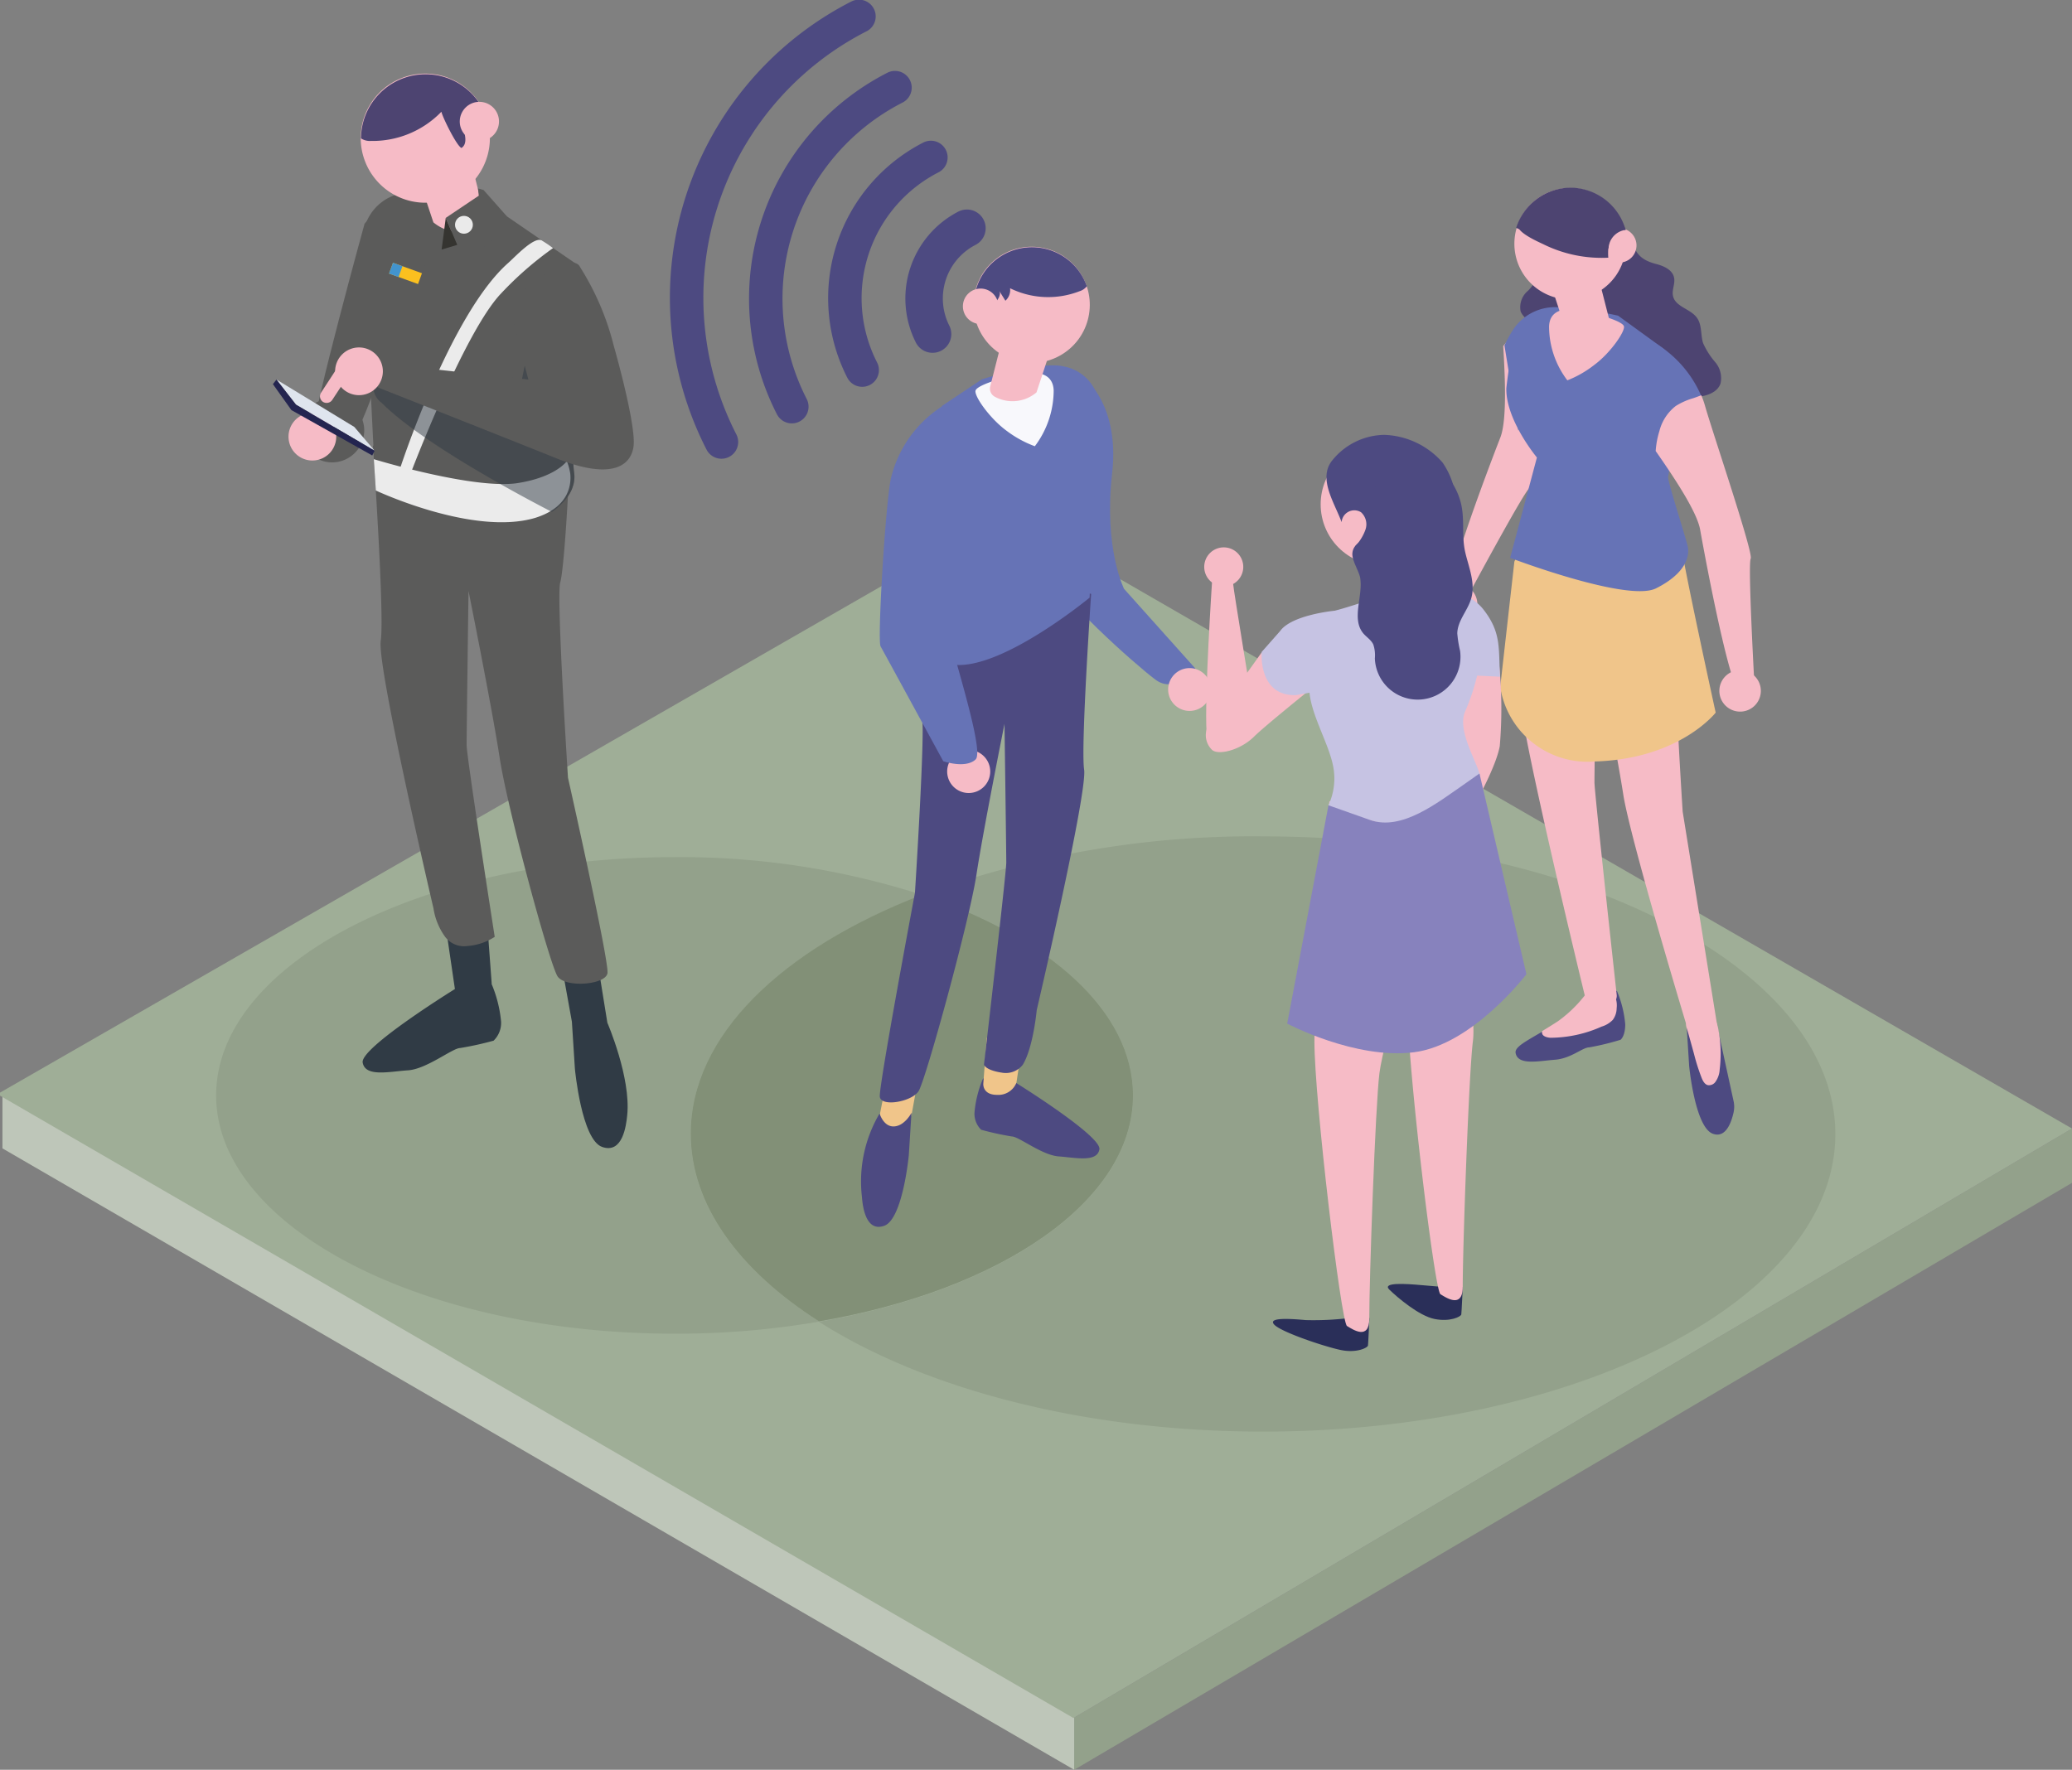<svg xmlns="http://www.w3.org/2000/svg" viewBox="0 0 185.79 158.72"><rect x="0" y="0" width="185.79" height="158.72" fill="#808080" stroke="none"/><defs><style>.cls-1{isolation:isolate;}.cls-2,.cls-5{fill:#93a18b;}.cls-3{fill:#bec6b9;}.cls-4{fill:#9fae97;}.cls-5{mix-blend-mode:multiply;}.cls-6{fill:#829077;}.cls-7{fill:#6673b6;}.cls-8{fill:#f6bbc6;}.cls-9{fill:#4d4a81;}.cls-10{fill:#f0c58a;}.cls-11{fill:#f8f8fc;}.cls-12{fill:#4d4471;}.cls-13{fill:#ef7967;}.cls-14{fill:#2a2f59;}.cls-15{fill:#c6c3e3;}.cls-16{fill:#8782bd;}.cls-17{fill:#5b5b5a;}.cls-18,.cls-22{fill:#303b45;}.cls-19{fill:#dfe5ee;}.cls-20{fill:#242550;}.cls-21{fill:#ebebeb;}.cls-22{opacity:0.5;}.cls-23{fill:#353430;}.cls-24{fill:#eaeaea;}.cls-25,.cls-26,.cls-27,.cls-28{fill:none;}.cls-25{stroke:#fbc01f;}.cls-25,.cls-26{stroke-miterlimit:10;stroke-width:1.03px;}.cls-26{stroke:#4294ce;}.cls-27,.cls-28{stroke:#4d4a81;stroke-linecap:round;stroke-linejoin:round;}.cls-27{stroke-width:3.36px;}.cls-28{stroke-width:3px;}</style></defs><title>G03_09_02</title><g class="cls-1"><g id="Livello_1" data-name="Livello 1"><polygon class="cls-2" points="185.79 101.21 185.79 106.08 96.32 158.72 96.32 154.04 185.79 101.21"/><polygon class="cls-3" points="96.32 153.97 96.32 158.72 0.22 102.99 0.22 98.24 96.32 153.97"/><polygon class="cls-4" points="96.1 153.99 0 98.26 0 97.99 90.31 46.09 185.79 101.21 96.25 154.08 96.1 153.99"/></g><g id="Livello_2" data-name="Livello 2"><path class="cls-2" d="M68.15,109.22c0-8.78,8.16-16.57,20.75-21.43A70.84,70.84,0,0,0,66.7,84.4C44,84.4,25.59,94,25.59,105.77S44,127.14,66.7,127.14a75.56,75.56,0,0,0,13-1.09C72.46,121.46,68.15,115.6,68.15,109.22Z" transform="translate(-6.21 -7.53)"/><path class="cls-2" d="M119.47,82.54A86,86,0,0,0,88.9,87.79c11.36,3.8,18.9,10.43,18.9,18,0,9.45-11.8,17.46-28.15,20.28,9.41,6,23.75,9.85,39.82,9.85,28.34,0,51.31-11.94,51.31-26.68S147.81,82.54,119.47,82.54Z" transform="translate(-6.21 -7.53)"/><path class="cls-5" d="M107.8,105.77c0-7.55-7.54-14.18-18.9-18-12.59,4.86-20.75,12.65-20.75,21.43,0,6.38,4.31,12.24,11.5,16.83C96,123.23,107.8,115.22,107.8,105.77Z" transform="translate(-6.21 -7.53)"/><path class="cls-6" d="M107.8,105.77c0-7.55-7.54-14.18-18.9-18-12.59,4.86-20.75,12.65-20.75,21.43,0,6.38,4.31,12.24,11.5,16.83C96,123.23,107.8,115.22,107.8,105.77Z" transform="translate(-6.21 -7.53)"/><path class="cls-7" d="M102.93,41s3.76,2.29,3,9S107,60.34,107,60.34l6.39,7.14s-1.78,2.35-3.58,1-8.91-7.63-9.35-9.73-1-5.41-1-5.41Z" transform="translate(-6.21 -7.53)"/><path class="cls-8" d="M114.73,69.86a1.92,1.92,0,1,1-1.37-2.35A1.93,1.93,0,0,1,114.73,69.86Z" transform="translate(-6.21 -7.53)"/><path class="cls-9" d="M94.36,104.25a9.92,9.92,0,0,0-.77,3.06,2,2,0,0,0,.6,1.54,26.06,26.06,0,0,0,2.74.6c.63,0,2.7,1.68,4.21,1.79s3.44.56,3.65-.63-7.44-5.94-7.44-5.94Z" transform="translate(-6.21 -7.53)"/><path class="cls-10" d="M94.69,100.61l-.31,4.11s-.09,1,1.23,1a1.74,1.74,0,0,0,1.74-1.09l.93-6.14Z" transform="translate(-6.21 -7.53)"/><path class="cls-10" d="M85.73,104.29,85,108s.24,1.31,1.43,1.13,1.55-1.79,1.55-1.79l.71-3.93Z" transform="translate(-6.21 -7.53)"/><path class="cls-9" d="M85.08,107.39s.35,1.22,1.31,1.16,1.55-1.22,1.55-1.22l-.24,3.81s-.54,5.72-2.2,6.32-1.94-1.75-2-2.56A12,12,0,0,1,85.08,107.39Z" transform="translate(-6.21 -7.53)"/><path class="cls-9" d="M88.25,64.78s.32,6,.63,7.08-.63,15.75-.63,15.75S85,104.93,85.1,105.88s2.84.47,3.47-.48S93.13,90.13,93.76,86s2.52-13.55,2.52-13.55.16,11.5.16,12.44-2,18.11-2,18.11.08.51,1.67.74a1.93,1.93,0,0,0,1.81-.72c.94-1.54,1.25-4.9,1.25-4.9s4.56-19.52,4.25-21.57.63-15.75.63-15.75l-2.52-.94Z" transform="translate(-6.21 -7.53)"/><path class="cls-7" d="M94.25,41.55s5.23-1.68,7.37-1.15a3.89,3.89,0,0,1,3,2.68c.18.72-.71,18.05-.71,18.05s-9.29,7.68-13.23,5.72c-2.83-1.42-3.06-3-3-3.81a9.8,9.8,0,0,0,.08-1.43l2.92-17.68Z" transform="translate(-6.21 -7.53)"/><path class="cls-8" d="M95,76.72a1.93,1.93,0,1,1-1.93-1.93A1.93,1.93,0,0,1,95,76.72Z" transform="translate(-6.21 -7.53)"/><path class="cls-7" d="M99.85,45.7s-7.17-2.72-9.1-1.77a10.6,10.6,0,0,0-4.67,6.57c-.5,2.59-1.21,14.47-.91,15S90.79,75.8,90.79,75.8s2,.69,2.9-.16-2.65-11.17-3-13.79,1.57-9.56,1.57-9.56S100.48,46.91,99.85,45.7Z" transform="translate(-6.21 -7.53)"/><path class="cls-11" d="M95.79,41.54s-1.92.54-2.1,1,1.25,2.5,2.76,3.61A9.86,9.86,0,0,0,99,47.55a8.34,8.34,0,0,0,1.69-5C100.59,39.67,95.79,41.54,95.79,41.54Z" transform="translate(-6.21 -7.53)"/><circle class="cls-8" cx="98.71" cy="34.87" r="5.21" transform="translate(42.24 119.17) rotate(-80.76)"/><path class="cls-8" d="M100.92,37.36l-1.77,5.36h0a3.33,3.33,0,0,1-3.74.39h0a.83.83,0,0,1-.41-.93L96.32,37Z" transform="translate(-6.21 -7.53)"/><path class="cls-9" d="M103,33.65a1.29,1.29,0,0,0,.66-.45l0,0a5.21,5.21,0,0,0-10.13,1.7,5.06,5.06,0,0,0,0,.68,1.64,1.64,0,0,0,.7,0c.52-.13,2-1.37,1.56-2l.57.92a1.28,1.28,0,0,0,.42-1.12A7.74,7.74,0,0,0,103,33.65Z" transform="translate(-6.21 -7.53)"/><path class="cls-8" d="M95.73,35a1.59,1.59,0,1,1-1.59-1.59A1.59,1.59,0,0,1,95.73,35Z" transform="translate(-6.21 -7.53)"/><path class="cls-12" d="M143.24,33.59a1.91,1.91,0,0,0-.68,1.86c.19.51.76.8.95,1.31.35,1-.74,1.83-.79,2.84,0,.77.54,1.43.73,2.18a6.54,6.54,0,0,1,0,2.07,2.2,2.2,0,0,0,.63,1.9,2.34,2.34,0,0,0,2.49-.17,4.55,4.55,0,0,1,2.44-.89c.72.06,1.34.53,2,.6A2.6,2.6,0,0,0,153.29,44a3.38,3.38,0,0,0,.48-2.62,2.43,2.43,0,0,0-1.88-1.77,2.42,2.42,0,0,0,.68-2.84,6,6,0,0,0-2.51-2.13,1.51,1.51,0,0,1-.6-.6,1.63,1.63,0,0,1,0-.9,11.79,11.79,0,0,0,.11-5.12c-.48-2.51-3.4-4.15-5.15-1.61a5.13,5.13,0,0,0-.52,3.25C144.11,31.44,144.62,32.13,143.24,33.59Z" transform="translate(-6.21 -7.53)"/><path class="cls-12" d="M154.76,31.22c.68.18,1.43.53,1.56,1.22.11.53-.21,1.08-.1,1.62.2,1,1.6,1.16,2.17,2,.44.64.3,1.5.53,2.24A7,7,0,0,0,160,40a2.2,2.2,0,0,1,.48,1.94c-.3.83-1.31,1.13-2.2,1.19a4.44,4.44,0,0,0-2.54.54c-.57.43-.85,1.16-1.42,1.59a2.59,2.59,0,0,1-2.61.08,3.35,3.35,0,0,1-1.79-2,2.43,2.43,0,0,1,.65-2.51,2.41,2.41,0,0,1-2.08-2,6,6,0,0,1,1-3.14,1.36,1.36,0,0,0,.19-.83,1.55,1.55,0,0,0-.52-.73,12.05,12.05,0,0,1-2.82-4.28c-.91-2.38.68-5.33,3.52-4.1a5.09,5.09,0,0,1,2.16,2.48C152.88,29.87,152.81,30.72,154.76,31.22Z" transform="translate(-6.21 -7.53)"/><path class="cls-8" d="M138.68,61.65a1.86,1.86,0,1,1-1.93-1.78A1.86,1.86,0,0,1,138.68,61.65Z" transform="translate(-6.21 -7.53)"/><path class="cls-8" d="M138,60.68s4.9-9.12,5.37-9.4S146.27,40,147,37.5a6.45,6.45,0,0,0,.2-1l-.78-.16a6.33,6.33,0,0,0-1.67-.22,4.21,4.21,0,0,0-2.46,1.11A8.17,8.17,0,0,0,141,38.57c.15,2.56.36,6.61-.26,8.2-1.65,4.25-4.06,10.86-4.54,13.4C136,61.37,138,60.68,138,60.68Z" transform="translate(-6.21 -7.53)"/><path class="cls-9" d="M151.19,96.39a9.84,9.84,0,0,1,.75,3c0,1.09-.42,1.39-.42,1.39a23.54,23.54,0,0,1-2.8.68c-.61,0-1.63,1-3.08,1.11s-3.33.54-3.53-.61c-.12-.7,1.67-1.36,3.79-2.79a11.56,11.56,0,0,0,2.41-2.32Z" transform="translate(-6.21 -7.53)"/><path class="cls-9" d="M160.16,99.43s-.12,1-1,1a2.92,2.92,0,0,1-1.72-1l.23,3.68s.52,5.52,2.13,6.1c1.15.41,1.65-1,1.85-1.89a2.37,2.37,0,0,0,0-1.06Z" transform="translate(-6.21 -7.53)"/><path class="cls-8" d="M157.09,80.32s-.91-14.14-.6-15.2.6-6.85.6-6.85l-12.77-4.71-1.6,1.58s.08,12.56-.22,14.54,5.81,27.12,5.81,27.12a1.68,1.68,0,0,0,1.68,1c1.27-.06,1.19-1,1.19-1s-2-18.2-2-19.11.15-12,.15-12,1.82,9.12,2.43,13.07,5.63,20.57,5.63,20.57.34,1.55,1.49,1.73,1.38-1.1,1.38-1.1Z" transform="translate(-6.21 -7.53)"/><path class="cls-10" d="M140.73,69.14a7.93,7.93,0,0,0,8.51,6.68c7.59-.23,10.81-4.38,10.81-4.38S157,57.49,157,56.57s-.81.15-.81.15l-12.58-2.3L142,57.89Z" transform="translate(-6.21 -7.53)"/><path class="cls-8" d="M150.78,96.45l-2.47.35a11.56,11.56,0,0,1-2.41,2.32c-.5.33-1,.63-1.42.89a.29.29,0,0,0,0,.13c0,.32.43.44.75.46a11.32,11.32,0,0,0,4.59-1,2.32,2.32,0,0,0,1-.6,1.77,1.77,0,0,0,.35-1.05A2.1,2.1,0,0,0,150.78,96.45Z" transform="translate(-6.21 -7.53)"/><path class="cls-8" d="M158.11,102.06a18.09,18.09,0,0,0,.69,2.16c.11.27.27.56.55.63a.71.71,0,0,0,.66-.27,2.1,2.1,0,0,0,.4-1.15,11.65,11.65,0,0,0-.14-3.68c-.12-.56-.34-1.18-.88-1.36a1.73,1.73,0,0,0-1.38.34,1.29,1.29,0,0,0-.56.47c-.13.26,0,.52.08.78C157.73,100.68,157.92,101.37,158.11,102.06Z" transform="translate(-6.21 -7.53)"/><path class="cls-7" d="M151.3,35.84s-4.28-1-6.35-.52A3.74,3.74,0,0,0,142,37.91a43.49,43.49,0,0,0-.72,4.43c-.07,2.85,2.74,6.22,2.74,6.22l-2.4,9s10.5,4,13.07,2.74c2.74-1.37,3-2.92,2.87-3.68-.05-.45-1.8-5.85-1.78-6.31l1.39-7.78a4.94,4.94,0,0,0-2-3.88Z" transform="translate(-6.21 -7.53)"/><path class="cls-8" d="M160.38,69.49a1.86,1.86,0,1,0,1.86-1.86A1.86,1.86,0,0,0,160.38,69.49Z" transform="translate(-6.21 -7.53)"/><path class="cls-7" d="M159,43.5a4.42,4.42,0,0,1,.15.48A4.42,4.42,0,0,0,159,43.5Z" transform="translate(-6.21 -7.53)"/><path class="cls-7" d="M155,46.2A4.13,4.13,0,0,1,156.47,44a6.1,6.1,0,0,1,1.54-.69c.25-.08.5-.18.75-.27a4.78,4.78,0,0,1,.19.48A10.24,10.24,0,0,0,154.09,38c-1.94-.77-6.62,1.78-6.62,1.78-.51,1.21,5.87,6.38,5.87,6.38s.55.73,1.28,1.78A7.76,7.76,0,0,1,155,46.2Z" transform="translate(-6.21 -7.53)"/><path class="cls-7" d="M163.38,68.6a.8.8,0,0,0,.12-.15A1.54,1.54,0,0,1,163.38,68.6Z" transform="translate(-6.21 -7.53)"/><path class="cls-7" d="M146,35.09a4.51,4.51,0,0,0-4,1.84,10.23,10.23,0,0,0-.89,1.58l1.24,7.63,0,0c1.9-3.61,3.75-7.69,3.75-7.69Z" transform="translate(-6.21 -7.53)"/><path class="cls-8" d="M149.82,35.84s1.85.51,2,.94-1.2,2.41-2.66,3.48a9.52,9.52,0,0,1-2.41,1.38,8,8,0,0,1-1.64-4.81C145.18,34,149.82,35.84,149.82,35.84Z" transform="translate(-6.21 -7.53)"/><path class="cls-8" d="M142,29.39a5,5,0,1,0,5-5A5,5,0,0,0,142,29.39Z" transform="translate(-6.21 -7.53)"/><path class="cls-8" d="M144.86,31.8,146.57,37h0a3.23,3.23,0,0,0,3.61.37h0a.8.8,0,0,0,.4-.9l-1.28-5Z" transform="translate(-6.21 -7.53)"/><path class="cls-8" d="M149.87,29.55A1.54,1.54,0,1,0,151.41,28,1.53,1.53,0,0,0,149.87,29.55Z" transform="translate(-6.21 -7.53)"/><path class="cls-8" d="M163.5,68.45s-.57-10.33-.31-10.82-3.38-11.2-4.08-13.65a8.13,8.13,0,0,0-.35-1c-.25.09-.5.19-.75.27a6.1,6.1,0,0,0-1.54.69A4.13,4.13,0,0,0,155,46.2a7.76,7.76,0,0,0-.33,1.78c1.46,2.1,3.75,5.45,4,7.13.81,4.49,2.19,11.39,3.11,13.8C162.21,70.05,163.5,68.45,163.5,68.45Z" transform="translate(-6.21 -7.53)"/><path class="cls-12" d="M147,24.36a5.18,5.18,0,0,0-4.84,3.6,7.51,7.51,0,0,0,3.35.74c.42,0,4.16-.51,4-1.17a9.23,9.23,0,0,0,.93,2.33,1.76,1.76,0,0,1,1.4-1.69l.14,0A5.17,5.17,0,0,0,147,24.36Z" transform="translate(-6.21 -7.53)"/><path class="cls-12" d="M150.42,30.64a5.36,5.36,0,0,1,.21-1.94,2.54,2.54,0,0,0-.21-1.9,2.9,2.9,0,0,0-2.56-.79,14.41,14.41,0,0,0-3.14.37c-.5.14-2.3.68-2.4,1.34s1.79,1.48,2.27,1.71A11.78,11.78,0,0,0,150.42,30.64Z" transform="translate(-6.21 -7.53)"/><path class="cls-8" d="M140.62,67a39.51,39.51,0,0,1,.07,7.44c-.53,2.93-4.79,9.74-6,11.25s-1.94-.67-1.94-.67,3.64-9.56,3.73-10.31c0-.47-.19-4.5-.37-7.5A4.39,4.39,0,0,0,140.62,67Z" transform="translate(-6.21 -7.53)"/><path class="cls-13" d="M133.63,85.29a1.75,1.75,0,1,0,2.26-1A1.76,1.76,0,0,0,133.63,85.29Z" transform="translate(-6.21 -7.53)"/><path class="cls-14" d="M137.37,122.94s-.1,2.27-.13,2.47-1,.69-2.4.41-3.35-1.95-4.05-2.63,1.5-.53,2.84-.41,1.93.16,1.93.16Z" transform="translate(-6.21 -7.53)"/><path class="cls-8" d="M136.81,90.47s1.84,7.52,1.47,10.45-.92,18.71-.91,22c0,2-1.47,1-2,.68s-2.93-20.3-2.93-25.52A9.08,9.08,0,0,1,136.81,90.47Z" transform="translate(-6.21 -7.53)"/><path class="cls-14" d="M129,125.73s-.1,2.27-.13,2.47-1,.69-2.4.41-5.36-1.6-6-2.28,1.49-.53,2.83-.41a26.36,26.36,0,0,0,3.94-.19Z" transform="translate(-6.21 -7.53)"/><path class="cls-8" d="M139.91,83.57l-6.07,5s-3.57,12.27-3.94,15.2-.92,18.71-.91,22c0,2-1.47,1-2,.68s-2.92-20.3-2.92-25.52,1.34-21.52,1.34-21.52l13.48-2.47Z" transform="translate(-6.21 -7.53)"/><path class="cls-15" d="M134.08,60.38s3.47-.31,5.12,1.78,1.37,3.51,1.51,6.06l-2.05-.1a18.91,18.91,0,0,1-1.07,3.2c-.73,1.65.92,4.3,1.28,5.58s-2.93,4.67-5.67,4.85-7.87-2-7.87-2a3.76,3.76,0,0,0,1-2.86c-.34-4.46-1.94-12.61.42-13.8A45.09,45.09,0,0,1,134.08,60.38Z" transform="translate(-6.21 -7.53)"/><path class="cls-15" d="M126.79,63.08c.88-.44,1.88-1,2.87-1.56.82.32,1.47.61,1.47.61l.56,5.52s-.31,8.78-.91,13.86a34.9,34.9,0,0,1-5.45-1.77,5.7,5.7,0,0,0,.4-3.59c-.44-2.11-2.12-4.8-2.12-6.92C123.62,65.5,125.24,63.86,126.79,63.08Z" transform="translate(-6.21 -7.53)"/><path class="cls-8" d="M133.64,54.16l.82,5.89h0a3.53,3.53,0,0,1-3.35,2.11l-.68,0-1.31-6.19Z" transform="translate(-6.21 -7.53)"/><path class="cls-16" d="M138.87,76.9l4.21,18s-4.81,6.33-10.08,7-11.37-2.57-11.37-2.57l3.7-19.58,3.73,1.32c2.85,1,6-1.52,8.49-3.24Z" transform="translate(-6.21 -7.53)"/><path class="cls-8" d="M115.7,58.61s1.09,1,1.09,1.34,1.83,11.43,1.83,11.43L117.4,74.3s-2.8,2-3-1.1.49-13.5.49-13.5Z" transform="translate(-6.21 -7.53)"/><path class="cls-8" d="M114.19,58.37a1.75,1.75,0,1,0,1.75-1.75A1.75,1.75,0,0,0,114.19,58.37Z" transform="translate(-6.21 -7.53)"/><path class="cls-8" d="M125.15,68.19s-5.45,4.36-6.5,5.41c-1.26,1.24-3.25,1.69-3.77,1.17a1.82,1.82,0,0,1-.18-2.4c.52-.52,4.64-6.33,4.64-6.33Z" transform="translate(-6.21 -7.53)"/><circle class="cls-8" cx="123.91" cy="45.23" r="5.49"/><path class="cls-15" d="M126.7,69.09c5.5.23,6.94-2.27,6.94-2.27a22.4,22.4,0,0,0-1-6.95l-4.06,1.61s-1.75.59-2.69.82c0,0-3.86.36-4.9,1.83L119.34,66s-.34,4,3.11,3.87Z" transform="translate(-6.21 -7.53)"/><path class="cls-9" d="M126.51,54.36a1.14,1.14,0,0,1,1.74-.89,1.46,1.46,0,0,1,.39,1.58,4.26,4.26,0,0,1-.91,1.47,26,26,0,0,0,5.59,2.82c.82-1.19,1.64-2.37,2.45-3.56a5.84,5.84,0,0,0,.92-1.72A6.87,6.87,0,0,0,135.55,49a7.25,7.25,0,0,0-5.24-2.47,6.1,6.1,0,0,0-4.6,2.24C124.33,50.39,125.86,52.59,126.51,54.36Z" transform="translate(-6.21 -7.53)"/><path class="cls-9" d="M138.14,61.16c-.3,1.11-1.23,2-1.26,3.17a10.47,10.47,0,0,0,.25,1.57,3.84,3.84,0,1,1-7.64.68,3.07,3.07,0,0,0-.14-1.25c-.19-.41-.61-.66-.9-1-1.09-1.32,0-3.32-.28-5-.13-.64-.78-1.59-.69-2.24.13-1.09,1.56-1.18,2-2.06.73-1.41-.08-2.56.08-4a2.89,2.89,0,0,1,3.87-2.57,6,6,0,0,1,3.76,4.13c.35,1.33.11,2.74.33,4.09S138.56,59.64,138.14,61.16Z" transform="translate(-6.21 -7.53)"/><path class="cls-17" d="M40.68,25.59l-1.78,2s-4.63,16.81-4.49,18.23,2,1.71,3.13,1.28,4.28-10.82,4.28-10.82Z" transform="translate(-6.21 -7.53)"/><path class="cls-18" d="M50.3,95.76,50,91.71,46,89.4l1,6.83s-8.5,5.26-8.27,6.59,2.38.81,4.06.7,4-2,4.68-2a28.68,28.68,0,0,0,3-.66,2.22,2.22,0,0,0,.67-1.72,11.38,11.38,0,0,0-.86-3.39Z" transform="translate(-6.21 -7.53)"/><path class="cls-18" d="M60.67,99.25h0l-.72-4.46H56.7l.79,4.37.27,4.23s.59,6.35,2.44,7,2.16-1.94,2.25-2.84C62.8,104.17,60.67,99.25,60.67,99.25Z" transform="translate(-6.21 -7.53)"/><path class="cls-17" d="M57.14,51.92s-.35,6.65-.7,7.87.7,17.49.7,17.49,3.71,16.48,3.54,17.53-3.77,1.33-4.47.29-4.49-15-5.19-19.57-2.8-15-2.8-15-.17,12.76-.17,13.81,2.52,17.21,2.52,17.21a5.21,5.21,0,0,1-2.43.82,2.13,2.13,0,0,1-2-.8A5.85,5.85,0,0,1,45.08,89S40,67.31,40.35,65s-.7-17.49-.7-17.49l2.8-1Z" transform="translate(-6.21 -7.53)"/><path class="cls-17" d="M50.48,26.12s-5.81-1.87-8.19-1.27a4.3,4.3,0,0,0-3.37,3c-.2.8.79,20,.79,20S50,56.4,54.4,54.22c3.15-1.58,3.4-3.36,3.3-4.23a10.6,10.6,0,0,1-.09-1.59l.56-17Z" transform="translate(-6.21 -7.53)"/><path class="cls-17" d="M48.78,26.12s2.12.59,2.32,1.08S49.72,30,48,31.21a11.1,11.1,0,0,1-2.76,1.58,9.22,9.22,0,0,1-1.88-5.54C43.44,24,48.78,26.12,48.78,26.12Z" transform="translate(-6.21 -7.53)"/><path class="cls-8" d="M38.87,21.8a5.79,5.79,0,1,0,3.58-7.35A5.78,5.78,0,0,0,38.87,21.8Z" transform="translate(-6.21 -7.53)"/><path class="cls-8" d="M43.07,21.47l2,6h0a3.72,3.72,0,0,0,4.15.43h0a.93.93,0,0,0,.46-1l-1.47-5.78Z" transform="translate(-6.21 -7.53)"/><path class="cls-12" d="M39.45,20.17a1.44,1.44,0,0,1-.87-.23l0,0A5.79,5.79,0,0,1,49.81,18a6.17,6.17,0,0,1,.19.74,2.05,2.05,0,0,1-.74.23c-.59.05-2.22-.52-1.72-1.17-.33.43,1,2.37.05,3-.43-.17-1.72-2.8-1.8-3.25A8.58,8.58,0,0,1,39.45,20.17Z" transform="translate(-6.21 -7.53)"/><path class="cls-17" d="M36,49h0a2.89,2.89,0,0,0,2.87-2.88h0A2.89,2.89,0,0,0,36,43.25h0a2.89,2.89,0,0,0-2.88,2.88h0A2.89,2.89,0,0,0,36,49Z" transform="translate(-6.21 -7.53)"/><path class="cls-8" d="M47.53,19a1.76,1.76,0,1,0,1.09-2.24A1.77,1.77,0,0,0,47.53,19Z" transform="translate(-6.21 -7.53)"/><path class="cls-8" d="M32.08,46.69a2.14,2.14,0,1,0,2.14-2.14A2.14,2.14,0,0,0,32.08,46.69Z" transform="translate(-6.21 -7.53)"/><polygon class="cls-19" points="24.79 34.04 31.77 38.29 33.59 40.42 26.54 36.29 24.79 34.04"/><polygon class="cls-20" points="24.79 34.04 24.47 34.45 26.13 36.78 33.38 40.85 33.59 40.42 26.54 36.29 24.79 34.04"/><path class="cls-21" d="M39.73,48.71l.18,2.81s8.7,4.1,14.27,2.46c3.23-1,3.25-3.21,3.16-4a5.73,5.73,0,0,0-.3-1.1s-1,1.48-4.58,2C48.39,51.37,39.73,48.71,39.73,48.71Z" transform="translate(-6.21 -7.53)"/><path class="cls-21" d="M43,50.07l-1-.28s4.51-14,9.76-18.66c.63-.55,2.44-2.53,3.09-2a11.21,11.21,0,0,1,.95.65,30.72,30.72,0,0,0-4.69,4.1C47.81,37.37,43,50.07,43,50.07Z" transform="translate(-6.21 -7.53)"/><path class="cls-22" d="M40.72,40.58l12,2.41L54.83,32.5l.89-.45,1.64.74.25,15.61A10.6,10.6,0,0,0,57.7,50c.09.72-.08,2.09-2,3.44-4-2.06-12-6.49-15.28-9.79A1.79,1.79,0,0,1,40.72,40.58Z" transform="translate(-6.21 -7.53)"/><path class="cls-17" d="M52.41,37.15s-.84-2.85.55-3.45c0,0,4.4-3.64,5.21-2.3a24,24,0,0,1,3.06,7.09s2.08,7.24,1.78,9.13-2.28,2.88-6.94,1S39.8,42.16,39.8,42.16l.1-2.08,13.69,1.49Z" transform="translate(-6.21 -7.53)"/><path class="cls-8" d="M36.26,40.82a2.14,2.14,0,1,0,2.14-2.13A2.14,2.14,0,0,0,36.26,40.82Z" transform="translate(-6.21 -7.53)"/><path class="cls-8" d="M35,42.74l1.54-2.36a.61.61,0,0,1,.83-.17.6.6,0,0,1,.18.83L36,43.4a.61.61,0,0,1-.83.17A.6.6,0,0,1,35,42.74Z" transform="translate(-6.21 -7.53)"/><polygon class="cls-17" points="39.97 19.54 40.86 21.68 43.75 22.08 45.44 19.39 43.36 17.04 42.86 16.9 42.93 17.55 39.97 19.54"/><polygon class="cls-23" points="39.6 22.38 41 21.96 39.97 19.54 39.6 22.38"/><circle class="cls-24" cx="41.6" cy="20.16" r="0.8"/><line class="cls-25" x1="35.06" y1="24.05" x2="37.66" y2="24.99"/><line class="cls-26" x1="35.06" y1="24.05" x2="35.91" y2="24.36"/><path class="cls-27" d="M89.83,37.49A7.09,7.09,0,0,1,92.91,28" transform="translate(-6.21 -7.53)"/><path class="cls-28" d="M83.52,40.72a14.18,14.18,0,0,1,6.16-19.07" transform="translate(-6.21 -7.53)"/><path class="cls-28" d="M77.21,44a21.25,21.25,0,0,1,9.25-28.61" transform="translate(-6.21 -7.53)"/><path class="cls-28" d="M70.9,47.17A28.34,28.34,0,0,1,83.23,9" transform="translate(-6.21 -7.53)"/></g></g></svg>